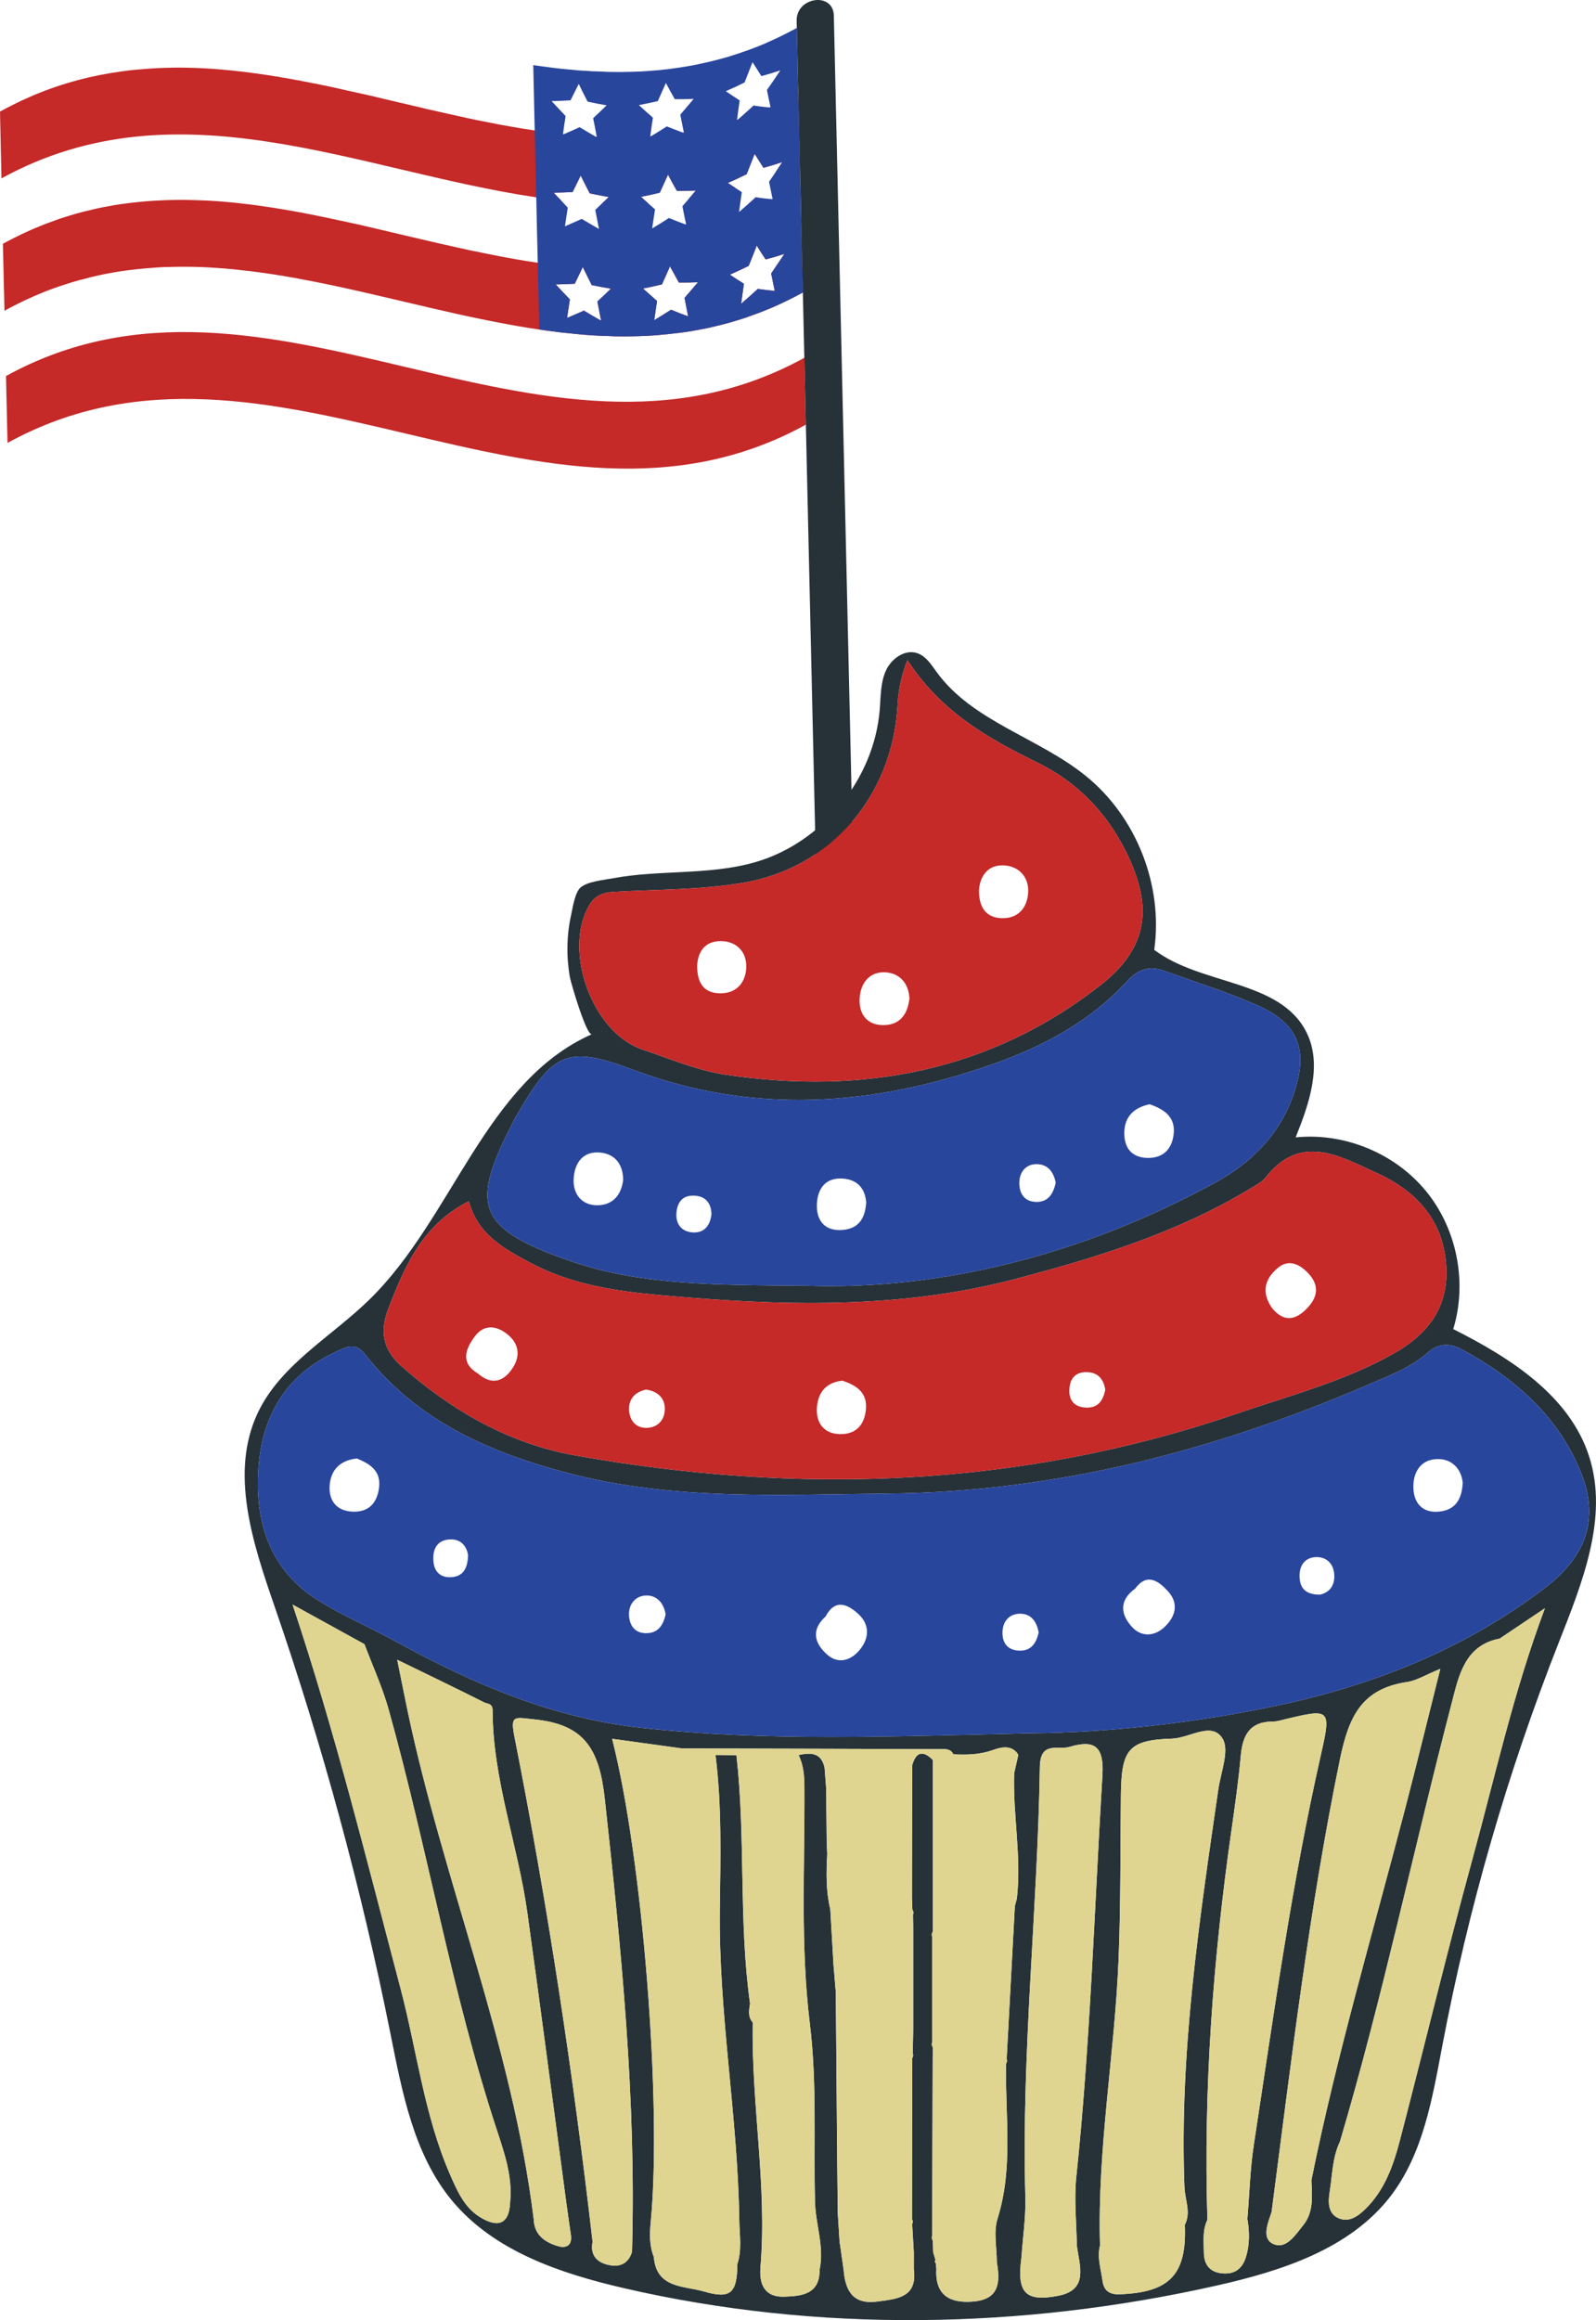 <?xml version="1.0" encoding="utf-8"?>
<!-- Generator: Adobe Illustrator 17.0.0, SVG Export Plug-In . SVG Version: 6.00 Build 0)  -->
<!DOCTYPE svg PUBLIC "-//W3C//DTD SVG 1.1//EN" "http://www.w3.org/Graphics/SVG/1.1/DTD/svg11.dtd">
<svg version="1.1" id="Layer_1" xmlns="http://www.w3.org/2000/svg" xmlns:xlink="http://www.w3.org/1999/xlink" x="0px" y="0px"
	 width="123.893px" height="180px" viewBox="38.054 10 123.893 180" enable-background="new 38.054 10 123.893 180"
	 xml:space="preserve">
<path fill="#C52928" d="M98.246,23.379c0.175-0.267,0.359-0.534,0.534-0.801c-0.483,0.164-0.975,0.308-1.458,0.441
	c-0.226-0.359-0.462-0.719-0.688-1.078c-0.205,0.524-0.411,1.047-0.616,1.571c-0.493,0.246-0.975,0.472-1.468,0.678
	c0.195,0.133,0.39,0.257,0.575,0.38c-1.201,0.37-2.402,0.657-3.604,0.852c0.185-0.205,0.359-0.421,0.544-0.637
	c-0.493,0.021-0.986,0.021-1.468,0.021c-0.236-0.411-0.462-0.832-0.688-1.253c-0.216,0.472-0.421,0.934-0.637,1.396
	c-0.483,0.123-0.975,0.226-1.458,0.318c0.185,0.175,0.37,0.339,0.565,0.513c-1.201,0.072-2.413,0.072-3.614,0.021
	c0.185-0.164,0.359-0.339,0.544-0.513c-0.493-0.092-0.986-0.185-1.478-0.287c-0.236-0.452-0.462-0.914-0.698-1.376
	c-0.205,0.421-0.421,0.852-0.626,1.273c-0.493,0.031-0.986,0.041-1.468,0.051c0.185,0.205,0.38,0.411,0.575,0.606
	c-0.647-0.062-1.294-0.144-1.93-0.246c-13.88-2.043-27.863-8.973-41.517-1.468c-0.041-1.725-0.072-3.46-0.113-5.185
	c0.287-0.154,0.575-0.308,0.862-0.452c0.565-0.287,1.14-0.554,1.714-0.801c2.3-0.965,4.599-1.56,6.909-1.868
	c0.554-0.082,1.109-0.133,1.663-0.175c3.018-0.257,6.057-0.051,9.096,0.39c0.349,0.051,0.708,0.103,1.068,0.164
	c0.185,0.021,0.37,0.051,0.544,0.092c0.37,0.051,0.729,0.123,1.099,0.195c0.164,0.021,0.339,0.051,0.503,0.092
	c0.483,0.092,0.975,0.195,1.468,0.287c0.688,0.144,1.376,0.287,2.064,0.452c0.606,0.133,1.201,0.267,1.807,0.4
	c0.37,0.092,0.739,0.175,1.109,0.267c0.719,0.164,1.437,0.339,2.146,0.503c0.359,0.082,0.719,0.164,1.078,0.257
	c1.078,0.246,2.156,0.483,3.224,0.719c0.246,0.051,0.483,0.103,0.729,0.154c0.472,0.092,0.945,0.185,1.417,0.277
	c0.205,0.041,0.4,0.082,0.606,0.113c0.226,0.041,0.452,0.082,0.678,0.123c0.575,0.103,1.15,0.195,1.725,0.277
	c0.729,0.113,1.468,0.205,2.197,0.277c0.01,0.01,0.031,0.01,0.051,0.01h0.01c0.031,0.01,0.062,0.01,0.092,0.01
	c0.791,0.082,1.571,0.144,2.361,0.185h0.051c0.01,0.01,0.031,0.01,0.051,0c1.016,0.051,2.033,0.062,3.059,0.031
	c0.329-0.01,0.678-0.031,1.006-0.062h0.092c0,0,0,0,0.01,0s0.021,0,0.041-0.01h0.01c0.246-0.01,0.493-0.031,0.739-0.062
	c0.575-0.051,1.16-0.123,1.735-0.216c0.021,0,0.051,0,0.072-0.01c0.513-0.082,1.037-0.175,1.55-0.287
	c0.37-0.082,0.739-0.164,1.099-0.267c0.493-0.123,0.986-0.267,1.478-0.431c0.021,0,0.041-0.01,0.072-0.021
	c0.544-0.175,1.099-0.38,1.653-0.606c0.267-0.092,0.534-0.205,0.801-0.329c0.021-0.01,0.041-0.021,0.072-0.031
	c0,0,0.01,0,0.021-0.01c0.246-0.113,0.493-0.226,0.739-0.339c0.462-0.226,0.934-0.462,1.396-0.719
	c0.041,1.725,0.082,3.46,0.123,5.185C99.508,22.774,98.872,23.092,98.246,23.379z"/>
<path fill="#C52928" d="M100.611,42.946c-20.412,11.225-41.562-9.81-61.973,1.416c-0.039-1.729-0.079-3.459-0.118-5.188
	c20.413-11.225,41.562,9.81,61.974-1.416C100.532,39.487,100.572,41.216,100.611,42.946z"/>
<path fill="#C52928" d="M100.381,32.691c-0.339,0.185-0.667,0.359-1.006,0.524c-0.154,0.082-0.308,0.154-0.462,0.226
	c-0.154,0.082-0.308,0.144-0.462,0.216c-0.287,0.133-0.575,0.257-0.862,0.37c-0.411,0.175-0.832,0.329-1.242,0.472
	c-0.267,0.103-0.544,0.195-0.811,0.277c-0.318,0.103-0.647,0.195-0.965,0.287c-0.329,0.092-0.657,0.175-0.975,0.246
	c-0.318,0.082-0.647,0.154-0.965,0.216h-0.01c-0.575,0.113-1.15,0.216-1.725,0.287c-0.585,0.072-1.16,0.133-1.735,0.185
	c-0.133,0.01-0.277,0.021-0.411,0.031h-0.041c-0.185,0.021-0.359,0.021-0.534,0.031c-0.185,0.01-0.359,0.01-0.534,0.021
	c-0.37,0.01-0.729,0.021-1.088,0.021c-0.513,0-1.027-0.01-1.53-0.041c-0.062,0.01-0.123,0-0.185,0
	c-0.503-0.021-1.006-0.051-1.499-0.092c-0.431-0.041-0.873-0.082-1.304-0.133c-0.277-0.021-0.544-0.051-0.821-0.092
	c-0.431-0.051-0.862-0.113-1.294-0.175c-0.575-0.082-1.15-0.175-1.725-0.277c-0.226-0.041-0.452-0.082-0.678-0.123
	c-5.38-0.975-10.769-2.536-16.149-3.521c-0.339-0.072-0.688-0.133-1.027-0.185c-0.205-0.041-0.411-0.072-0.616-0.103
	c-0.359-0.062-0.708-0.113-1.068-0.164c-0.719-0.103-1.427-0.195-2.146-0.267c-0.719-0.082-1.427-0.133-2.146-0.175
	c-1.047-0.062-2.105-0.072-3.172-0.041c-0.154,0-0.308,0.01-0.462,0.01c-0.39,0.021-0.78,0.051-1.17,0.082
	c-0.554,0.041-1.109,0.103-1.663,0.175c-0.575,0.072-1.16,0.175-1.735,0.287c-0.472,0.103-0.955,0.205-1.427,0.339
	c-0.39,0.092-0.78,0.195-1.17,0.318c-0.287,0.092-0.575,0.185-0.862,0.277c-0.575,0.195-1.15,0.411-1.725,0.657
	c-0.216,0.092-0.431,0.185-0.647,0.287c-0.175,0.082-0.359,0.164-0.534,0.246c-0.462,0.226-0.934,0.462-1.396,0.719
	c-0.041-1.735-0.082-3.46-0.123-5.195c0.339-0.185,0.667-0.359,1.006-0.524c0.308-0.154,0.616-0.308,0.924-0.441
	c0.287-0.133,0.575-0.257,0.862-0.37c0.411-0.175,0.832-0.329,1.242-0.472c0.267-0.103,0.534-0.195,0.811-0.277
	c0.318-0.103,0.647-0.195,0.965-0.287c0.329-0.092,0.647-0.175,0.975-0.246c0.318-0.082,0.647-0.154,0.965-0.216
	c0.585-0.113,1.16-0.216,1.735-0.287c0.719-0.092,1.448-0.175,2.176-0.216c0.359-0.021,0.719-0.041,1.078-0.051
	c0.359-0.01,0.729-0.021,1.088-0.021c0.359,0,0.708,0.01,1.068,0.021c1.427,0.031,2.864,0.154,4.302,0.339
	c0.359,0.041,0.708,0.092,1.057,0.144c0.524,0.072,1.047,0.154,1.571,0.246c0.329,0.051,0.657,0.113,0.986,0.175
	c0.062,0.01,0.133,0.021,0.195,0.031c0.175,0.031,0.349,0.062,0.524,0.103c0.051,0.01,0.103,0.021,0.154,0.031
	c0.38,0.072,0.76,0.144,1.129,0.226c0.37,0.072,0.739,0.154,1.109,0.236l1.725,0.37c0.873,0.205,1.745,0.411,2.618,0.616
	c0.595,0.144,1.201,0.277,1.797,0.421c1.078,0.257,2.156,0.503,3.224,0.739c0.329,0.072,0.647,0.144,0.975,0.216
	c0.041,0.01,0.072,0.021,0.113,0.021c0.719,0.144,1.427,0.298,2.135,0.431c0.205,0.041,0.4,0.072,0.606,0.113
	c0.226,0.041,0.452,0.082,0.678,0.123c0.575,0.103,1.15,0.195,1.725,0.277c0.072,0.01,0.133,0.021,0.205,0.031
	c0.513,0.072,1.027,0.144,1.53,0.195c0.565,0.072,1.129,0.123,1.684,0.175h0.051c-0.195,0.411-0.4,0.832-0.595,1.232
	c-0.493,0.021-0.986,0.041-1.478,0.051c0.37,0.39,0.729,0.78,1.099,1.16c-0.072,0.483-0.144,0.965-0.216,1.437
	c0.431-0.175,0.862-0.37,1.304-0.565c0.441,0.267,0.883,0.524,1.335,0.78c-0.092-0.493-0.195-0.996-0.287-1.489
	c0.349-0.318,0.698-0.657,1.047-0.996c-0.493-0.082-0.986-0.175-1.489-0.277c-0.216-0.441-0.431-0.873-0.657-1.324
	c0.082,0.01,0.175,0.01,0.257,0.01c0.133,0.01,0.277,0.031,0.421,0.031c0.133,0.01,0.277,0.021,0.421,0.021
	c0.062,0,0.123,0.01,0.185,0.01c0.246,0.021,0.503,0.031,0.749,0.031c0.647,0.021,1.294,0.021,1.94,0.01
	c0.575-0.01,1.15-0.041,1.735-0.092c0.031,0,0.062-0.01,0.092-0.01c0.298-0.031,0.606-0.051,0.914-0.092
	c-0.195,0.452-0.4,0.903-0.606,1.355c-0.483,0.113-0.975,0.226-1.468,0.318c0.37,0.329,0.729,0.647,1.088,0.965
	c-0.072,0.503-0.144,0.996-0.216,1.489c0.431-0.257,0.873-0.534,1.304-0.811c0.441,0.185,0.883,0.359,1.324,0.513
	c-0.092-0.472-0.185-0.945-0.277-1.427c0.339-0.4,0.688-0.801,1.037-1.211c-0.493,0.021-0.986,0.021-1.478,0.021
	c-0.216-0.411-0.441-0.801-0.667-1.211c0.554-0.062,1.099-0.144,1.643-0.236c0.544-0.082,1.088-0.195,1.632-0.329
	c0.287-0.062,0.585-0.133,0.873-0.216c0.062-0.021,0.123-0.031,0.185-0.051c0.503-0.144,1.016-0.298,1.53-0.472c0,0,0,0,0.01,0
	c0.267-0.092,0.544-0.195,0.821-0.298c-0.195,0.513-0.4,1.006-0.606,1.519c-0.483,0.236-0.965,0.462-1.458,0.678
	c0.359,0.246,0.729,0.483,1.088,0.708c-0.072,0.524-0.144,1.037-0.216,1.55c0.431-0.37,0.862-0.749,1.294-1.15
	c0.431,0.062,0.873,0.113,1.314,0.154c-0.092-0.452-0.185-0.903-0.277-1.355c0.339-0.503,0.688-1.006,1.027-1.519
	c-0.483,0.164-0.975,0.308-1.458,0.431c-0.226-0.339-0.452-0.688-0.667-1.037c1.15-0.431,2.3-0.965,3.439-1.591
	C100.299,29.231,100.34,30.956,100.381,32.691z"/>
<path fill="#29469D" d="M100.258,27.496c-0.041-1.694-0.082-3.378-0.113-5.072c-0.041-1.725-0.082-3.46-0.123-5.185
	c-0.041-1.694-0.072-3.378-0.113-5.072c-0.287,0.154-0.575,0.308-0.862,0.452c-0.565,0.287-1.14,0.554-1.714,0.801
	c-0.287,0.123-0.575,0.236-0.862,0.339c-0.236,0.092-0.472,0.185-0.708,0.257c-0.133,0.051-0.277,0.103-0.421,0.144
	c-0.133,0.041-0.267,0.082-0.411,0.133c-0.277,0.092-0.554,0.175-0.832,0.246c-0.37,0.103-0.729,0.195-1.088,0.277
	c-0.575,0.133-1.15,0.257-1.725,0.349c-0.318,0.051-0.647,0.103-0.965,0.144c-0.257,0.041-0.513,0.072-0.77,0.092
	c-0.287,0.041-0.575,0.062-0.862,0.082c-0.359,0.031-0.719,0.051-1.068,0.072h-0.154c-0.236,0.01-0.462,0.021-0.698,0.021
	c-0.226,0.01-0.462,0.01-0.688,0.01c-0.503,0-1.006-0.01-1.509-0.041c-0.082,0-0.154,0-0.226-0.01c-0.216,0-0.441-0.01-0.657-0.031
	c-0.277-0.01-0.544-0.031-0.821-0.051c-0.431-0.041-0.852-0.082-1.283-0.123c-0.277-0.031-0.565-0.062-0.842-0.103
	c-0.431-0.051-0.862-0.113-1.294-0.175c0.041,1.694,0.072,3.378,0.113,5.072c0.041,1.725,0.082,3.46,0.123,5.185
	c0.031,1.694,0.072,3.378,0.113,5.072c0.041,1.725,0.082,3.46,0.123,5.185c0.431,0.062,0.862,0.123,1.294,0.175
	c0.277,0.041,0.544,0.072,0.821,0.092c0.431,0.051,0.873,0.092,1.304,0.133c0.493,0.041,0.996,0.072,1.499,0.092
	c0.062,0,0.123,0.01,0.185,0c0.503,0.031,1.016,0.041,1.53,0.041c0.359,0,0.719-0.01,1.088-0.021c0.175-0.01,0.349-0.01,0.534-0.021
	c0.175-0.01,0.349-0.01,0.534-0.031h0.041c0.133-0.01,0.277-0.021,0.411-0.031c0.575-0.051,1.15-0.113,1.735-0.185
	c0.575-0.072,1.15-0.175,1.725-0.287h0.01c0.318-0.062,0.647-0.133,0.965-0.216c0.318-0.072,0.647-0.154,0.975-0.246
	c0.318-0.092,0.647-0.185,0.965-0.287c0.267-0.082,0.544-0.175,0.811-0.277c0.411-0.144,0.832-0.298,1.242-0.472
	c0.287-0.113,0.575-0.236,0.862-0.37c0.154-0.072,0.308-0.133,0.462-0.216c0.154-0.072,0.308-0.144,0.462-0.226
	c0.339-0.164,0.667-0.339,1.006-0.524C100.34,30.956,100.299,29.231,100.258,27.496z M98.03,25.453
	c-0.431-0.031-0.873-0.082-1.314-0.154c-0.431,0.4-0.862,0.78-1.294,1.15c0.072-0.513,0.144-1.027,0.216-1.54
	c-0.175-0.113-0.339-0.226-0.513-0.339c-0.185-0.123-0.38-0.246-0.575-0.38c0.493-0.205,0.975-0.431,1.468-0.678
	c0.205-0.524,0.411-1.047,0.616-1.571c0.226,0.359,0.462,0.719,0.688,1.078c0.483-0.133,0.975-0.277,1.458-0.441
	c-0.175,0.267-0.359,0.534-0.534,0.801c-0.164,0.246-0.329,0.483-0.493,0.719C97.845,24.55,97.938,25.002,98.03,25.453z
	 M91.316,27.424c-0.452-0.154-0.893-0.329-1.335-0.513c-0.431,0.287-0.862,0.554-1.304,0.811c0.072-0.493,0.154-0.986,0.226-1.478
	c-0.175-0.154-0.349-0.308-0.524-0.462c-0.195-0.175-0.38-0.339-0.565-0.513c0.483-0.092,0.975-0.195,1.458-0.318
	c0.216-0.462,0.421-0.924,0.637-1.396c0.226,0.421,0.452,0.842,0.688,1.253c0.483,0,0.975,0,1.468-0.021
	c-0.185,0.216-0.359,0.431-0.544,0.637c-0.164,0.195-0.329,0.38-0.493,0.575C91.121,26.48,91.213,26.952,91.316,27.424z
	 M95.854,16.398c0.205-0.524,0.411-1.047,0.616-1.571c0.236,0.359,0.462,0.719,0.688,1.078c0.493-0.133,0.975-0.277,1.468-0.441
	c-0.349,0.524-0.688,1.027-1.037,1.519c0.092,0.441,0.175,0.883,0.277,1.324c0,0.01,0.01,0.031,0.01,0.041
	c-0.031,0-0.051,0-0.082-0.01c-0.411-0.041-0.832-0.082-1.242-0.154c-0.4,0.38-0.811,0.729-1.211,1.088
	c-0.031,0.021-0.051,0.051-0.082,0.072c0-0.021,0-0.031,0.01-0.051c0.062-0.503,0.133-1.006,0.205-1.499
	c-0.359-0.236-0.719-0.472-1.078-0.719C94.878,16.871,95.361,16.645,95.854,16.398z M89.119,17.846
	c0.205-0.472,0.411-0.934,0.626-1.406c0.226,0.421,0.452,0.842,0.688,1.253c0.493,0.01,0.975,0,1.468-0.021
	c-0.349,0.411-0.688,0.821-1.037,1.222c0.092,0.462,0.175,0.914,0.277,1.386c0,0.01,0.01,0.031,0.01,0.041
	c-0.031-0.01-0.051-0.021-0.082-0.031c-0.411-0.154-0.842-0.318-1.253-0.483c-0.411,0.267-0.811,0.513-1.222,0.76h-0.01l-0.01,0.01
	c-0.021,0.021-0.031,0.031-0.051,0.041c0-0.01,0-0.031,0.01-0.041c0.062-0.493,0.133-0.965,0.205-1.448
	c-0.37-0.318-0.729-0.647-1.088-0.975C88.133,18.061,88.626,17.959,89.119,17.846z M80.875,17.846
	c0.493-0.01,0.975-0.031,1.468-0.062c0.216-0.421,0.421-0.842,0.637-1.273c0.226,0.462,0.452,0.924,0.688,1.376
	c0.493,0.103,0.986,0.205,1.478,0.287c-0.349,0.339-0.698,0.667-1.047,0.996c0.103,0.483,0.185,0.955,0.277,1.437
	c0,0.01,0.01,0.031,0.01,0.041c-0.01-0.01-0.031-0.01-0.041-0.031c-0.01,0-0.01,0-0.021-0.01h-0.021
	c-0.421-0.246-0.832-0.483-1.253-0.739c-0.411,0.185-0.821,0.37-1.232,0.544h-0.01c-0.021,0.01-0.041,0.021-0.062,0.031
	c0-0.01,0-0.031,0.01-0.041c0.062-0.472,0.133-0.934,0.205-1.396C81.604,18.616,81.234,18.236,80.875,17.846z M81.039,24.95
	c0.483-0.01,0.975-0.021,1.468-0.051c0.205-0.421,0.421-0.852,0.626-1.273c0.236,0.462,0.462,0.924,0.698,1.376
	c0.493,0.103,0.986,0.195,1.478,0.287c-0.185,0.175-0.359,0.349-0.544,0.513c-0.164,0.164-0.339,0.329-0.503,0.483
	c0.092,0.493,0.195,0.986,0.287,1.478c-0.441-0.257-0.893-0.513-1.335-0.78c-0.431,0.195-0.873,0.39-1.304,0.575
	c0.072-0.483,0.144-0.965,0.216-1.448c-0.175-0.185-0.349-0.37-0.513-0.554C81.419,25.361,81.224,25.156,81.039,24.95z
	 M84.427,33.389c0.092,0.493,0.195,0.996,0.287,1.489c-0.452-0.257-0.893-0.513-1.335-0.78c-0.441,0.195-0.873,0.39-1.304,0.565
	c0.072-0.472,0.144-0.955,0.216-1.437c-0.37-0.38-0.729-0.77-1.099-1.16c0.493-0.01,0.986-0.031,1.478-0.051
	c0.195-0.4,0.4-0.821,0.595-1.232c0.01-0.021,0.021-0.031,0.031-0.051c0.01,0.021,0.021,0.041,0.031,0.062
	c0.226,0.452,0.441,0.883,0.657,1.324c0.503,0.103,0.996,0.195,1.489,0.277C85.125,32.732,84.776,33.071,84.427,33.389z
	 M91.47,34.539c-0.441-0.154-0.883-0.329-1.324-0.513c-0.431,0.277-0.873,0.554-1.304,0.811c0.072-0.493,0.144-0.986,0.216-1.489
	c-0.359-0.318-0.719-0.637-1.088-0.965c0.493-0.092,0.986-0.205,1.468-0.318c0.205-0.452,0.411-0.903,0.606-1.355
	c0.01-0.01,0.01-0.031,0.021-0.041c0.01,0.01,0.021,0.031,0.021,0.041c0.226,0.411,0.452,0.801,0.667,1.211
	c0.493,0,0.986,0,1.478-0.021c-0.349,0.411-0.698,0.811-1.037,1.211C91.285,33.595,91.377,34.067,91.47,34.539z M97.917,31.213
	c0.092,0.452,0.185,0.903,0.277,1.355c-0.441-0.041-0.883-0.092-1.314-0.154c-0.431,0.4-0.862,0.78-1.294,1.15
	c0.072-0.513,0.144-1.027,0.216-1.55c-0.359-0.226-0.729-0.462-1.088-0.708c0.493-0.216,0.975-0.441,1.458-0.678
	c0.205-0.513,0.411-1.006,0.606-1.519v-0.01c0.01-0.01,0.01-0.031,0.021-0.041c0.01,0.01,0.01,0.021,0.021,0.031
	c0.216,0.349,0.441,0.698,0.667,1.037c0.483-0.123,0.975-0.267,1.458-0.431C98.605,30.207,98.256,30.71,97.917,31.213z"/>
<path fill="#263238" d="M102.782,11.215l1.641,71.816c0.042,1.856-2.845,2.271-2.887,0.398l-1.641-71.815
	C99.853,9.758,102.74,9.343,102.782,11.215z"/>
<path fill="#263238" d="M82.421,86.316c-0.072-0.258-0.119-0.442-0.131-0.512c-0.281-1.603-0.251-3.261,0.104-4.849
	c0.126-0.567,0.288-1.721,0.74-2.111c0.534-0.46,1.841-0.58,2.515-0.706c1.761-0.33,3.556-0.387,5.341-0.48
	c1.926-0.102,3.871-0.235,5.733-0.78c5.185-1.517,9.188-6.436,9.622-11.821c0.082-1.022,0.054-2.085,0.474-3.019
	c0.419-0.935,1.476-1.694,2.445-1.361c0.683,0.234,1.093,0.907,1.519,1.49c2.792,3.824,7.911,5.064,11.585,8.053
	c3.912,3.182,5.99,8.477,5.286,13.471c3.654,2.774,9.781,2.297,11.822,6.406c1.254,2.523,0.207,5.532-0.845,8.145
	c3.774-0.389,7.698,1.223,10.108,4.153c2.411,2.93,3.236,7.091,2.126,10.72c4.431,2.225,9.046,5.172,10.555,9.895
	c1.514,4.738-0.539,9.789-2.362,14.418c-3.981,10.107-7.012,20.589-9.037,31.262c-0.777,4.094-1.485,8.402-4.028,11.704
	c-3.154,4.096-8.47,5.797-13.514,6.931c-15.072,3.385-30.904,3.676-45.957,0.205c-4.962-1.145-10.118-2.877-13.372-6.793
	c-2.983-3.592-3.877-8.421-4.794-13c-2.251-11.239-5.263-22.324-9.004-33.159c-1.683-4.87-3.494-10.338-1.275-14.99
	c1.782-3.735,5.698-5.874,8.659-8.767c6.49-6.341,8.975-16.908,17.268-20.587C83.657,90.386,82.762,87.537,82.421,86.316z
	 M108.99,186.042c0-0.442,0-0.886,0-1.328c-0.043-0.722-0.085-1.443-0.128-2.164c0.069-0.129,0.065-0.256-0.013-0.38
	c0.005-4.161,0.01-8.322,0.015-12.483c0.081-0.123,0.097-0.255,0.046-0.393c0.01-0.575,0.021-1.151,0.032-1.726
	c0-1.43,0-2.861,0-4.291c0-0.999,0-1.998,0-2.997c0-0.287,0-0.575,0-0.862c-0.005-0.287-0.01-0.576-0.015-0.863
	c0.054-0.142,0.039-0.275-0.047-0.4c-0.011-0.291-0.023-0.581-0.034-0.872c0-0.29,0.001-0.58,0.001-0.87
	c0.006-3.153,0.012-6.306,0.018-9.457c0.294-1.038,0.822-1.188,1.593-0.422c0,4.445,0,8.89,0,13.335
	c-0.08,0.126-0.093,0.26-0.04,0.4c0,2.721,0,5.442,0,8.163c-0.053,0.141-0.04,0.274,0.04,0.4c-0.014,4.869-0.029,9.74-0.043,14.609
	c-0.049,0.139-0.033,0.27,0.047,0.392c0.012,0.306,0.024,0.611,0.036,0.917c0.059,0.196,0.118,0.392,0.177,0.588l-0.061,0.123
	l0.078,0.113c0.016,0.144,0.033,0.288,0.049,0.432c-0.116,2.075,1.041,2.711,2.891,2.55c2.005-0.176,2.074-1.509,1.803-3.04
	c0.002-1.133-0.269-2.352,0.055-3.384c1.247-3.972,0.581-8.01,0.661-12.02c0.079-0.122,0.095-0.252,0.049-0.39
	c0.211-3.948,0.424-7.897,0.635-11.845c0.051-0.191,0.103-0.383,0.154-0.574c0.378-3.251-0.317-6.479-0.208-9.725
	c0.107-0.478,0.214-0.957,0.32-1.435c-0.518-0.855-1.441-0.557-1.988-0.364c-1.027,0.362-2.018,0.373-3.05,0.327
	c-0.241-0.487-0.701-0.4-1.11-0.401c-6.656-0.024-13.311-0.04-19.966-0.057c-1.776-0.245-3.551-0.491-5.416-0.747
	c2.371,9.277,3.872,28.327,3,37.456c-0.088,0.928-0.123,1.848,0.236,2.736c0.198,2.476,2.372,2.236,3.904,2.689
	c2.067,0.611,2.566,0.1,2.578-2.124c0.372-1.117,0.168-2.261,0.153-3.395c-0.113-8.067-1.613-16.044-1.511-24.131
	c0.05-3.993,0.165-7.998-0.337-11.98c0.542,0.008,1.085,0.015,1.627,0.024c0.727,6.403,0.159,12.878,1.056,19.272
	c-0.076,0.505-0.186,1.015,0.207,1.455c-0.115,6.379,1.145,12.715,0.593,19.107c-0.078,1.328,0.418,2.225,1.867,2.173
	c1.359-0.048,2.749-0.186,2.731-2.092c0.38-1.789-0.313-3.508-0.356-5.256c-0.113-4.612,0.167-9.213-0.401-13.837
	c-0.747-6.075-0.386-12.215-0.42-18.33c-0.005-0.861-0.063-1.713-0.452-2.506c0.93-0.205,1.762-0.206,2.016,0.98
	c0.04,0.519,0.081,1.039,0.121,1.559c0.016,1.43,0.032,2.86,0.048,4.29c0.013,0.283,0.027,0.568,0.04,0.851
	c-0.08,1.438-0.105,2.875,0.235,4.29c0.083,1.428,0.165,2.856,0.248,4.284c0.061,0.716,0.12,1.431,0.18,2.147
	c0.035,4.287,0.071,8.576,0.106,12.863c0.016,1.43,0.032,2.859,0.048,4.289c0.045,0.726,0.09,1.452,0.138,2.176
	c0.105,0.735,0.21,1.47,0.315,2.205c0.13,1.622,0.718,2.726,2.637,2.462C107.709,188.35,109.285,188.254,108.99,186.042z
	 M154.472,137.126c-2.727,0.51-3.188,2.941-3.707,4.93c-2.96,11.34-5.358,22.823-8.686,34.071c-0.6,1.25-0.598,2.628-0.811,3.957
	c-0.124,0.771-0.133,1.681,0.735,2.028c0.813,0.324,1.512-0.204,2.084-0.773c1.469-1.461,2.132-3.351,2.635-5.279
	c1.9-7.284,3.652-14.608,5.643-21.866c1.752-6.384,3.157-12.866,5.616-19.422C156.585,135.709,155.528,136.417,154.472,137.126z
	 M77.656,180.837c0.191-1.971-0.448-3.806-1.043-5.617c-3.515-10.682-5.369-21.789-8.39-32.596
	c-0.483-1.728-1.244-3.379-1.877-5.064c-1.818-1.001-3.637-2.003-5.58-3.072c3.324,9.945,5.772,19.902,8.388,29.812
	c1.265,4.792,1.825,9.772,3.822,14.372c0.542,1.248,1.093,2.532,2.262,3.287C76.491,182.768,77.582,182.784,77.656,180.837z
	 M117.345,185.135c-0.37,2.719,0.27,3.48,2.861,2.976c2.384-0.463,1.644-2.33,1.439-3.886c-0.024-1.78-0.225-3.58-0.04-5.339
	c1.087-10.361,1.399-20.769,2.026-31.158c0.132-2.204-0.574-2.789-2.544-2.203c-0.91,0.271-2.28-0.483-2.312,1.558
	c-0.178,11.125-1.439,22.213-1.127,33.359C117.691,182.003,117.453,183.571,117.345,185.135z M139.855,179.148
	c1.974-9.778,4.81-19.338,7.316-28.98c0.889-3.42,1.725-6.854,2.689-10.694c-1.156,0.471-1.836,0.91-2.564,1.018
	c-3.533,0.525-4.539,2.65-5.237,6.054c-2.384,11.613-3.765,23.354-5.296,35.082c-0.296,0.864-0.798,2.048,0.141,2.468
	c0.995,0.446,1.729-0.731,2.325-1.472C140.039,181.62,139.911,180.357,139.855,179.148z M134.885,182.143
	c0.16-1.917,0.21-3.85,0.5-5.747c1.55-10.146,2.947-20.317,5.226-30.341c0.788-3.471,0.668-3.498-2.725-2.689
	c-0.346,0.082-0.697,0.198-1.045,0.198c-1.782,0.003-2.326,1.073-2.469,2.646c-0.175,1.916-0.442,3.824-0.716,5.73
	c-1.439,10.045-2.188,20.131-1.876,30.285c-0.396,0.806-0.278,1.67-0.273,2.519c0.005,0.897,0.409,1.501,1.345,1.62
	c0.99,0.125,1.634-0.312,1.924-1.269C135.073,184.12,135.051,183.133,134.885,182.143z M82.373,183.416
	c-0.129-0.913-0.264-1.824-0.387-2.737c-0.996-7.424-1.96-14.851-2.993-22.27c-0.733-5.27-2.691-10.332-2.701-15.723
	c-0.001-0.552-0.417-0.49-0.653-0.609c-2.203-1.109-4.426-2.176-6.75-3.309c0.295,1.45,0.549,2.748,0.822,4.043
	c2.797,13.232,8.112,25.84,9.772,39.354c0.042,1.236,0.876,1.801,1.904,2.101C82.011,184.447,82.477,184.201,82.373,183.416z
	 M87.116,184.707c0.336-11.781-0.83-23.455-2.115-35.147c-0.426-3.875-1.576-5.782-5.501-6.168
	c-1.463-0.144-1.854-0.388-1.515,1.324c2.571,12.983,4.552,26.06,6.07,39.208c-0.182,0.919,0.217,1.516,1.082,1.757
	C86.051,185.935,86.794,185.716,87.116,184.707z M123.445,184.209c-0.241,0.935,0.075,1.839,0.195,2.744
	c0.09,0.681,0.461,1.074,1.309,1.044c3.897-0.134,5.241-1.524,5.081-5.385c0.498-0.976,0.008-1.956-0.03-2.924
	c-0.402-10.399,1.143-20.625,2.628-30.86c0.194-1.338,0.887-3.042,0.329-3.946c-0.838-1.356-2.561-0.038-3.901,0.004
	c-3.384,0.107-3.945,0.815-3.99,4.316c-0.053,4.28-0.005,8.565-0.182,12.84C124.578,169.441,123.224,176.774,123.445,184.209z
	 M118.157,144.469c5.646-0.05,12.517-0.737,19.304-2.201c7.473-1.612,14.433-4.422,20.541-9.089
	c3.213-2.455,4.186-5.369,2.814-8.842c-1.753-4.439-5.174-7.42-9.287-9.649c-0.857-0.465-1.776-0.514-2.59,0.209
	c-1.359,1.208-3.041,1.829-4.674,2.531c-11.898,5.111-24.214,8.32-37.256,8.448c-8.344,0.082-16.693,0.562-24.892-1.598
	c-6.111-1.61-11.713-4.074-15.728-9.214c-0.781-1-1.508-0.527-2.249-0.191c-3.917,1.776-5.77,5.025-6.032,9.139
	c-0.264,4.138,0.919,7.817,4.644,10.15c1.924,1.205,4.041,2.101,6.037,3.196c5.968,3.276,12.124,5.922,19.003,6.685
	C97.477,145.118,107.168,144.719,118.157,144.469z M74.45,103.198c-3.618,1.819-4.963,5.034-6.246,8.318
	c-0.678,1.735-0.433,3.185,0.975,4.439c3.901,3.474,8.406,6.048,13.481,6.953c17.379,3.1,34.592,2.53,51.449-3.246
	c4.092-1.402,8.307-2.496,12.105-4.633c2.494-1.402,4.201-3.381,4.118-6.491c-0.101-3.76-2.283-6.121-5.421-7.542
	c-2.816-1.276-5.88-3.129-8.614,0.358c-0.295,0.377-0.785,0.613-1.211,0.872c-5.659,3.428-11.92,5.348-18.239,7.009
	c-9.085,2.387-18.355,2.077-27.602,1.242c-3.461-0.312-6.947-0.849-10.08-2.536C77.179,106.871,75.137,105.785,74.45,103.198z
	 M100.752,109.751c10.307,0.339,21.315-2.366,31.604-7.982c2.893-1.579,5.128-3.824,6.182-7.065
	c1.076-3.307,0.284-5.328-2.939-6.737c-2.34-1.023-4.79-1.794-7.199-2.656c-1.121-0.401-2.001-0.117-2.841,0.801
	c-2.861,3.124-6.53,5.073-10.437,6.446c-9.24,3.248-18.516,3.97-27.957,0.424c-5.135-1.929-6.194-1.273-8.951,3.458
	c-0.072,0.123-0.148,0.244-0.213,0.371c-3.343,6.505-3.336,8.45,4.597,11.113C87.989,109.732,93.683,109.688,100.752,109.751z
	 M108.491,61.21c-0.568,1.518-0.705,2.543-0.769,3.608c-0.419,6.945-5.153,12.515-11.981,13.671
	c-3.283,0.555-6.67,0.509-10.012,0.703c-0.837,0.048-1.478,0.253-1.939,1.046c-2.049,3.527,0.24,9.866,4.111,11.176
	c2.154,0.729,4.302,1.643,6.526,1.972c10.584,1.566,20.48-0.247,29.05-6.951c3.75-2.933,4.1-6.139,1.948-10.427
	c-1.526-3.039-3.795-5.345-6.828-6.837C114.797,67.3,111.136,65.277,108.491,61.21z"/>
<path fill="#29469D" d="M118.157,144.469c-10.989,0.252-20.681,0.649-30.366-0.426c-6.88-0.764-13.035-3.409-19.003-6.685
	c-1.996-1.095-4.113-1.991-6.037-3.196c-3.725-2.334-4.908-6.012-4.644-10.15c0.263-4.114,2.115-7.363,6.032-9.139
	c0.74-0.336,1.468-0.81,2.249,0.191c4.015,5.14,9.617,7.603,15.728,9.214c8.199,2.16,16.548,1.681,24.892,1.598
	c13.041-0.127,25.358-3.338,37.256-8.448c1.633-0.701,3.315-1.322,4.674-2.531c0.814-0.724,1.734-0.674,2.59-0.209
	c4.113,2.23,7.534,5.21,9.287,9.649c1.372,3.473,0.399,6.388-2.814,8.842c-6.109,4.666-13.069,7.477-20.541,9.089
	C130.674,143.732,123.803,144.419,118.157,144.469z M126.176,133.247c-1.278,0.918-1.144,2.03-0.213,3.012
	c0.71,0.749,1.698,0.703,2.47-0.013c0.873-0.811,1.164-1.837,0.284-2.795c-0.721-0.784-1.613-1.471-2.559-0.186L126.176,133.247z
	 M102.161,135.394c-1.172,1.044-0.896,2.102,0.121,2.989c0.832,0.725,1.771,0.458,2.444-0.305c0.796-0.9,0.888-1.992-0.018-2.838
	c-0.804-0.749-1.809-1.269-2.567,0.174L102.161,135.394z M151.601,125.018c-0.112-1.054-0.829-1.812-1.895-1.82
	c-1.378-0.01-1.997,1.044-1.932,2.309c0.056,1.102,0.696,1.876,1.945,1.772C151.013,127.172,151.541,126.345,151.601,125.018z
	 M65.76,123.153c-1.371,0.144-2.041,0.954-2.117,2.115c-0.073,1.109,0.495,1.931,1.723,2.007c1.308,0.08,1.975-0.67,2.116-1.89
	C67.635,124.048,66.687,123.543,65.76,123.153z M89.723,135.25c-0.125-0.831-0.643-1.47-1.47-1.468
	c-0.848,0.002-1.417,0.655-1.369,1.549c0.04,0.744,0.416,1.359,1.288,1.376C89.109,136.724,89.527,136.133,89.723,135.25z
	 M74.388,130.647c-0.119-0.734-0.605-1.301-1.513-1.207c-0.934,0.095-1.242,0.796-1.178,1.668c0.062,0.836,0.552,1.296,1.365,1.256
	C74.001,132.319,74.364,131.679,74.388,130.647z M140.513,133.719c0.673-0.148,1.178-0.628,1.114-1.579
	c-0.057-0.854-0.637-1.35-1.376-1.338c-0.904,0.015-1.371,0.667-1.313,1.603C138.99,133.244,139.42,133.712,140.513,133.719z
	 M118.681,136.648c-0.148-0.835-0.587-1.484-1.503-1.45c-0.797,0.029-1.278,0.601-1.303,1.416c-0.025,0.81,0.36,1.381,1.219,1.443
	C118.05,138.127,118.49,137.536,118.681,136.648z"/>
<path fill="#29469D" d="M100.752,109.751c-7.068-0.063-12.762-0.018-18.153-1.828c-7.933-2.663-7.94-4.608-4.597-11.113
	c0.065-0.126,0.141-0.247,0.213-0.371c2.758-4.731,3.816-5.387,8.951-3.458c9.441,3.546,18.717,2.824,27.957-0.424
	c3.906-1.374,7.577-3.322,10.437-6.446c0.84-0.917,1.72-1.202,2.841-0.801c2.409,0.863,4.859,1.634,7.199,2.656
	c3.224,1.409,4.015,3.43,2.939,6.737c-1.054,3.241-3.289,5.486-6.182,7.065C122.067,107.384,111.059,110.09,100.752,109.751z
	 M105.295,103.275c-0.099-1.197-0.812-1.809-1.931-1.843c-1.36-0.04-1.885,0.956-1.899,2.081c-0.016,1.192,0.621,2.017,1.987,1.91
	C104.771,105.319,105.221,104.453,105.295,103.275z M86.43,101.522c-0.022-1.308-0.748-2.073-1.941-2.112
	c-1.305-0.042-1.868,0.957-1.906,2.117c-0.037,1.141,0.651,1.965,1.793,1.981C85.587,103.525,86.296,102.737,86.43,101.522z
	 M127.3,95.668c-1.234,0.267-1.955,0.967-1.969,2.209c-0.012,1.154,0.546,1.92,1.77,1.957c1.305,0.039,1.979-0.759,2.071-1.959
	C129.27,96.576,128.326,96.035,127.3,95.668z M120.008,101.765c-0.159-0.851-0.632-1.463-1.523-1.447
	c-0.803,0.015-1.276,0.612-1.302,1.388c-0.028,0.857,0.368,1.534,1.331,1.543C119.454,103.258,119.822,102.576,120.008,101.765z
	 M93.283,104.195c-0.027-0.89-0.491-1.434-1.427-1.434c-0.862,0-1.238,0.556-1.294,1.365c-0.059,0.855,0.412,1.401,1.186,1.482
	C92.65,105.703,93.182,105.155,93.283,104.195z"/>
<path fill="#C52928" d="M74.45,103.198c0.687,2.587,2.729,3.673,4.716,4.743c3.133,1.687,6.619,2.223,10.08,2.536
	c9.246,0.835,18.518,1.145,27.602-1.242c6.319-1.66,12.58-3.581,18.239-7.009c0.426-0.258,0.916-0.495,1.211-0.872
	c2.735-3.488,5.797-1.634,8.614-0.358c3.137,1.422,5.32,3.783,5.421,7.542c0.083,3.11-1.624,5.089-4.118,6.491
	c-3.8,2.136-8.013,3.231-12.105,4.633c-16.857,5.776-34.07,6.346-51.449,3.246c-5.075-0.906-9.58-3.478-13.481-6.953
	c-1.409-1.255-1.653-2.704-0.975-4.439C69.488,108.232,70.832,105.017,74.45,103.198z M136.801,111.488
	c0.917,1.109,1.828,0.957,2.738-0.01c0.985-1.032,0.85-2.013-0.163-2.921c-0.639-0.572-1.375-0.806-2.109-0.202
	C136.19,109.24,135.971,110.297,136.801,111.488z M75.157,116.565l-0.02-0.02c1.128,1.002,2.088,0.61,2.764-0.493
	c0.587-0.958,0.4-1.904-0.566-2.618c-0.904-0.667-1.802-0.603-2.437,0.265C74.203,114.649,73.757,115.731,75.157,116.565z
	 M103.45,117.115c-1.359,0.142-1.933,1.019-1.986,2.168c-0.051,1.119,0.552,1.942,1.758,1.98c1.273,0.04,1.955-0.718,2.053-1.956
	C105.381,117.97,104.464,117.463,103.45,117.115z M88.201,117.807c-0.9,0.203-1.372,0.772-1.31,1.644
	c0.054,0.773,0.54,1.346,1.35,1.329c0.896-0.018,1.432-0.65,1.421-1.5C89.652,118.417,89.054,117.925,88.201,117.807z
	 M123.854,117.818c-0.138-0.85-0.585-1.382-1.525-1.362c-0.885,0.018-1.233,0.595-1.265,1.367c-0.034,0.815,0.382,1.321,1.236,1.379
	C123.268,119.269,123.68,118.694,123.854,117.818z"/>
<path fill="#C52928" d="M108.491,61.21c2.645,4.067,6.306,6.09,10.105,7.96c3.033,1.493,5.303,3.799,6.828,6.837
	c2.153,4.287,1.802,7.493-1.948,10.427c-8.569,6.704-18.466,8.517-29.05,6.951c-2.225-0.33-4.372-1.242-6.526-1.972
	c-3.87-1.31-6.16-7.65-4.111-11.176c0.462-0.795,1.103-0.998,1.939-1.046c3.342-0.194,6.729-0.147,10.012-0.703
	c6.828-1.156,11.561-6.725,11.981-13.671C107.786,63.753,107.924,62.729,108.491,61.21z M92.172,84.963
	c0.004,1.444,0.643,2.106,1.823,2.102c1.301-0.005,1.968-0.915,1.991-2.053c0.025-1.202-0.801-2.017-2.025-1.998
	C92.649,83.033,92.202,84,92.172,84.963z M108.652,87.467c-0.06-1.215-0.806-2.022-1.972-2.034c-1.242-0.012-1.884,0.973-1.9,2.161
	c-0.015,1.135,0.613,1.927,1.816,1.936C107.868,89.54,108.5,88.756,108.652,87.467z M114.05,79.059
	c-0.01,1.358,0.557,2.126,1.736,2.176c1.278,0.054,2.003-0.784,2.08-1.967c0.081-1.239-0.737-2.084-1.91-2.13
	C114.699,77.087,114.122,78.025,114.05,79.059z"/>
<g>
	<path fill="#DFD591" d="M130,179.689c-0.402-10.399,1.143-20.625,2.628-30.86c0.194-1.338,0.887-3.042,0.329-3.946
		c-0.838-1.356-2.561-0.038-3.901,0.004c-3.384,0.107-3.945,0.815-3.99,4.316c-0.053,4.28-0.005,8.565-0.182,12.84
		c-0.306,7.398-1.661,14.731-1.439,22.166c-0.241,0.935,0.075,1.839,0.195,2.744c0.09,0.681,0.461,1.074,1.309,1.044
		c3.897-0.134,5.241-1.524,5.081-5.386C130.527,181.637,130.038,180.658,130,179.689z"/>
	<path fill="#DFD591" d="M79.501,143.392c-1.463-0.144-1.854-0.388-1.515,1.324c2.571,12.983,4.552,26.06,6.07,39.208
		c-0.182,0.919,0.216,1.516,1.082,1.757c0.914,0.254,1.657,0.036,1.978-0.973c0.336-11.781-0.83-23.455-2.115-35.148
		C84.576,145.684,83.426,143.777,79.501,143.392z"/>
	<path fill="#DFD591" d="M78.993,158.409c-0.733-5.27-2.691-10.332-2.701-15.723c-0.001-0.552-0.417-0.49-0.653-0.609
		c-2.203-1.109-4.426-2.176-6.75-3.309c0.295,1.45,0.549,2.748,0.822,4.043c2.797,13.232,8.112,25.84,9.772,39.354
		c0.042,1.236,0.876,1.801,1.904,2.101c0.623,0.182,1.089-0.065,0.985-0.85c-0.129-0.913-0.264-1.824-0.387-2.738
		C80.99,173.255,80.026,165.827,78.993,158.409z"/>
	<path fill="#DFD591" d="M140.612,146.054c0.788-3.471,0.668-3.498-2.725-2.689c-0.345,0.082-0.697,0.198-1.045,0.198
		c-1.782,0.003-2.326,1.073-2.469,2.646c-0.175,1.916-0.442,3.824-0.716,5.73c-1.439,10.045-2.188,20.131-1.876,30.285
		c-0.396,0.806-0.278,1.67-0.273,2.519c0.005,0.897,0.409,1.501,1.345,1.62c0.99,0.125,1.634-0.312,1.924-1.269
		c0.296-0.975,0.273-1.961,0.108-2.952c0.16-1.917,0.21-3.851,0.5-5.747C136.937,166.25,138.334,156.078,140.612,146.054z"/>
	<path fill="#DFD591" d="M147.171,150.168c0.889-3.42,1.725-6.854,2.689-10.694c-1.156,0.471-1.836,0.91-2.564,1.018
		c-3.533,0.525-4.539,2.65-5.238,6.054c-2.384,11.613-3.765,23.354-5.296,35.082c-0.296,0.864-0.798,2.048,0.141,2.468
		c0.995,0.446,1.729-0.731,2.325-1.472c0.81-1.005,0.682-2.268,0.626-3.477C141.83,169.37,144.664,159.81,147.171,150.168z"/>
	<path fill="#DFD591" d="M121.606,178.887c1.087-10.361,1.399-20.769,2.026-31.158c0.132-2.204-0.574-2.789-2.544-2.203
		c-0.91,0.271-2.28-0.483-2.312,1.558c-0.177,11.125-1.439,22.213-1.127,33.359c0.043,1.559-0.194,3.128-0.302,4.692
		c-0.37,2.719,0.27,3.48,2.861,2.976c2.384-0.463,1.644-2.33,1.439-3.886C121.623,182.445,121.422,180.646,121.606,178.887z"/>
	<path fill="#DFD591" d="M68.222,142.624c-0.483-1.728-1.244-3.378-1.877-5.064l0,0c-1.819-1.001-3.637-2.003-5.58-3.072
		c3.324,9.945,5.772,19.902,8.388,29.812c1.265,4.792,1.826,9.772,3.822,14.372c0.542,1.248,1.093,2.532,2.262,3.287
		c1.253,0.81,2.344,0.826,2.418-1.121c0.191-1.972-0.448-3.806-1.043-5.617C73.097,164.538,71.243,153.43,68.222,142.624z"/>
	<path fill="#DFD591" d="M154.472,137.126c-2.727,0.51-3.188,2.941-3.707,4.93c-2.96,11.34-5.358,22.823-8.686,34.071
		c-0.599,1.249-0.598,2.628-0.811,3.956c-0.124,0.771-0.133,1.681,0.735,2.028c0.813,0.324,1.512-0.204,2.084-0.773
		c1.469-1.461,2.132-3.351,2.635-5.279c1.9-7.284,3.652-14.608,5.643-21.866c1.752-6.384,3.157-12.866,5.616-19.422
		C156.585,135.709,155.528,136.417,154.472,137.126z"/>
	<path fill="#DFD591" d="M117.105,146.142c-0.518-0.855-1.441-0.557-1.988-0.363c-1.027,0.362-2.018,0.373-3.05,0.327
		c-0.145-0.005-0.287-0.003-0.428,0.007c-0.281,0.022-0.552,0.08-0.809,0.197c0.256-0.117,0.528-0.176,0.809-0.197
		c0.141-0.01,0.283-0.012,0.428-0.007c-0.241-0.487-0.701-0.4-1.11-0.401c-6.656-0.024-13.311-0.04-19.966-0.057
		c-1.776-0.245-3.552-0.491-5.416-0.747c2.371,9.277,3.873,28.327,3,37.456c-0.088,0.928-0.123,1.848,0.236,2.736
		c0.198,2.476,2.372,2.236,3.904,2.69c2.067,0.611,2.566,0.1,2.578-2.125c0.372-1.116,0.168-2.261,0.153-3.394
		c-0.113-8.067-1.613-16.044-1.511-24.131c0.05-3.993,0.165-7.998-0.337-11.98c-0.429-0.109-0.896-0.029-1.348-0.024
		c-0.226,0.002-0.448-0.014-0.66-0.083c0.213,0.069,0.434,0.086,0.66,0.083c0.452-0.004,0.918-0.085,1.348,0.024
		c0.542,0.007,1.085,0.015,1.627,0.023c0.728,6.404,0.159,12.878,1.056,19.272c-0.076,0.505-0.186,1.015,0.207,1.454
		c-0.115,6.38,1.145,12.715,0.593,19.107c-0.078,1.328,0.418,2.225,1.867,2.173c1.359-0.048,2.749-0.186,2.731-2.093
		c0.38-1.788-0.313-3.507-0.356-5.256c-0.113-4.612,0.167-9.213-0.401-13.837c-0.747-6.075-0.386-12.215-0.42-18.33
		c-0.005-0.861-0.063-1.713-0.452-2.506c0.93-0.205,1.762-0.206,2.016,0.979c0.04,0.521,0.081,1.04,0.121,1.559
		c0.016,1.43,0.032,2.86,0.048,4.29c0.013,0.283,0.027,0.568,0.04,0.851c-0.08,1.438-0.105,2.875,0.235,4.29
		c0.083,1.428,0.165,2.856,0.248,4.284c0.061,0.716,0.12,1.431,0.181,2.147c0.035,4.287,0.071,8.576,0.106,12.863
		c0.016,1.43,0.032,2.859,0.048,4.289c0.045,0.726,0.09,1.452,0.136,2.178h0.001c0.106,0.735,0.211,1.47,0.316,2.204
		c0.13,1.622,0.718,2.727,2.637,2.463c1.525-0.209,3.1-0.305,2.806-2.517c0-0.442,0-0.886,0-1.328
		c-0.043-0.722-0.085-1.443-0.128-2.164c0.069-0.129,0.065-0.256-0.013-0.38c0.005-4.161,0.01-8.322,0.015-12.483
		c0.081-0.123,0.097-0.255,0.046-0.393c0.01-0.575,0.021-1.151,0.031-1.726c0-1.43,0-2.861,0-4.291c0-0.999,0-1.998,0-2.997
		c0-0.287,0-0.575,0-0.862c-0.005-0.287-0.01-0.576-0.015-0.863c0.054-0.142,0.039-0.275-0.046-0.4
		c-0.011-0.291-0.023-0.581-0.034-0.872c0-0.29,0.001-0.58,0.001-0.87c0.006-3.153,0.012-6.305,0.018-9.457l0,0
		c0.294-1.037,0.822-1.188,1.593-0.422c0,4.445,0,8.89,0,13.335c-0.08,0.126-0.093,0.26-0.04,0.4c0,2.721,0,5.442,0,8.163
		c-0.053,0.141-0.04,0.274,0.04,0.401c-0.014,4.869-0.029,9.739-0.043,14.609c-0.049,0.139-0.033,0.27,0.047,0.393
		c0.012,0.306,0.024,0.611,0.036,0.917c0.059,0.195,0.118,0.391,0.177,0.587c0,0.001-0.061,0.124-0.061,0.124l0.078,0.113l0,0
		c0.016,0.144,0.033,0.288,0.049,0.432c-0.116,2.075,1.041,2.711,2.891,2.55c2.005-0.176,2.074-1.509,1.803-3.039
		c0.002-1.133-0.269-2.353,0.055-3.385c1.247-3.972,0.581-8.01,0.661-12.02c0.079-0.122,0.095-0.252,0.049-0.39
		c0.211-3.948,0.424-7.897,0.635-11.845c0.051-0.192,0.103-0.383,0.154-0.574c0.378-3.251-0.317-6.479-0.208-9.724
		C116.891,147.099,116.998,146.621,117.105,146.142z"/>
</g>
</svg>

